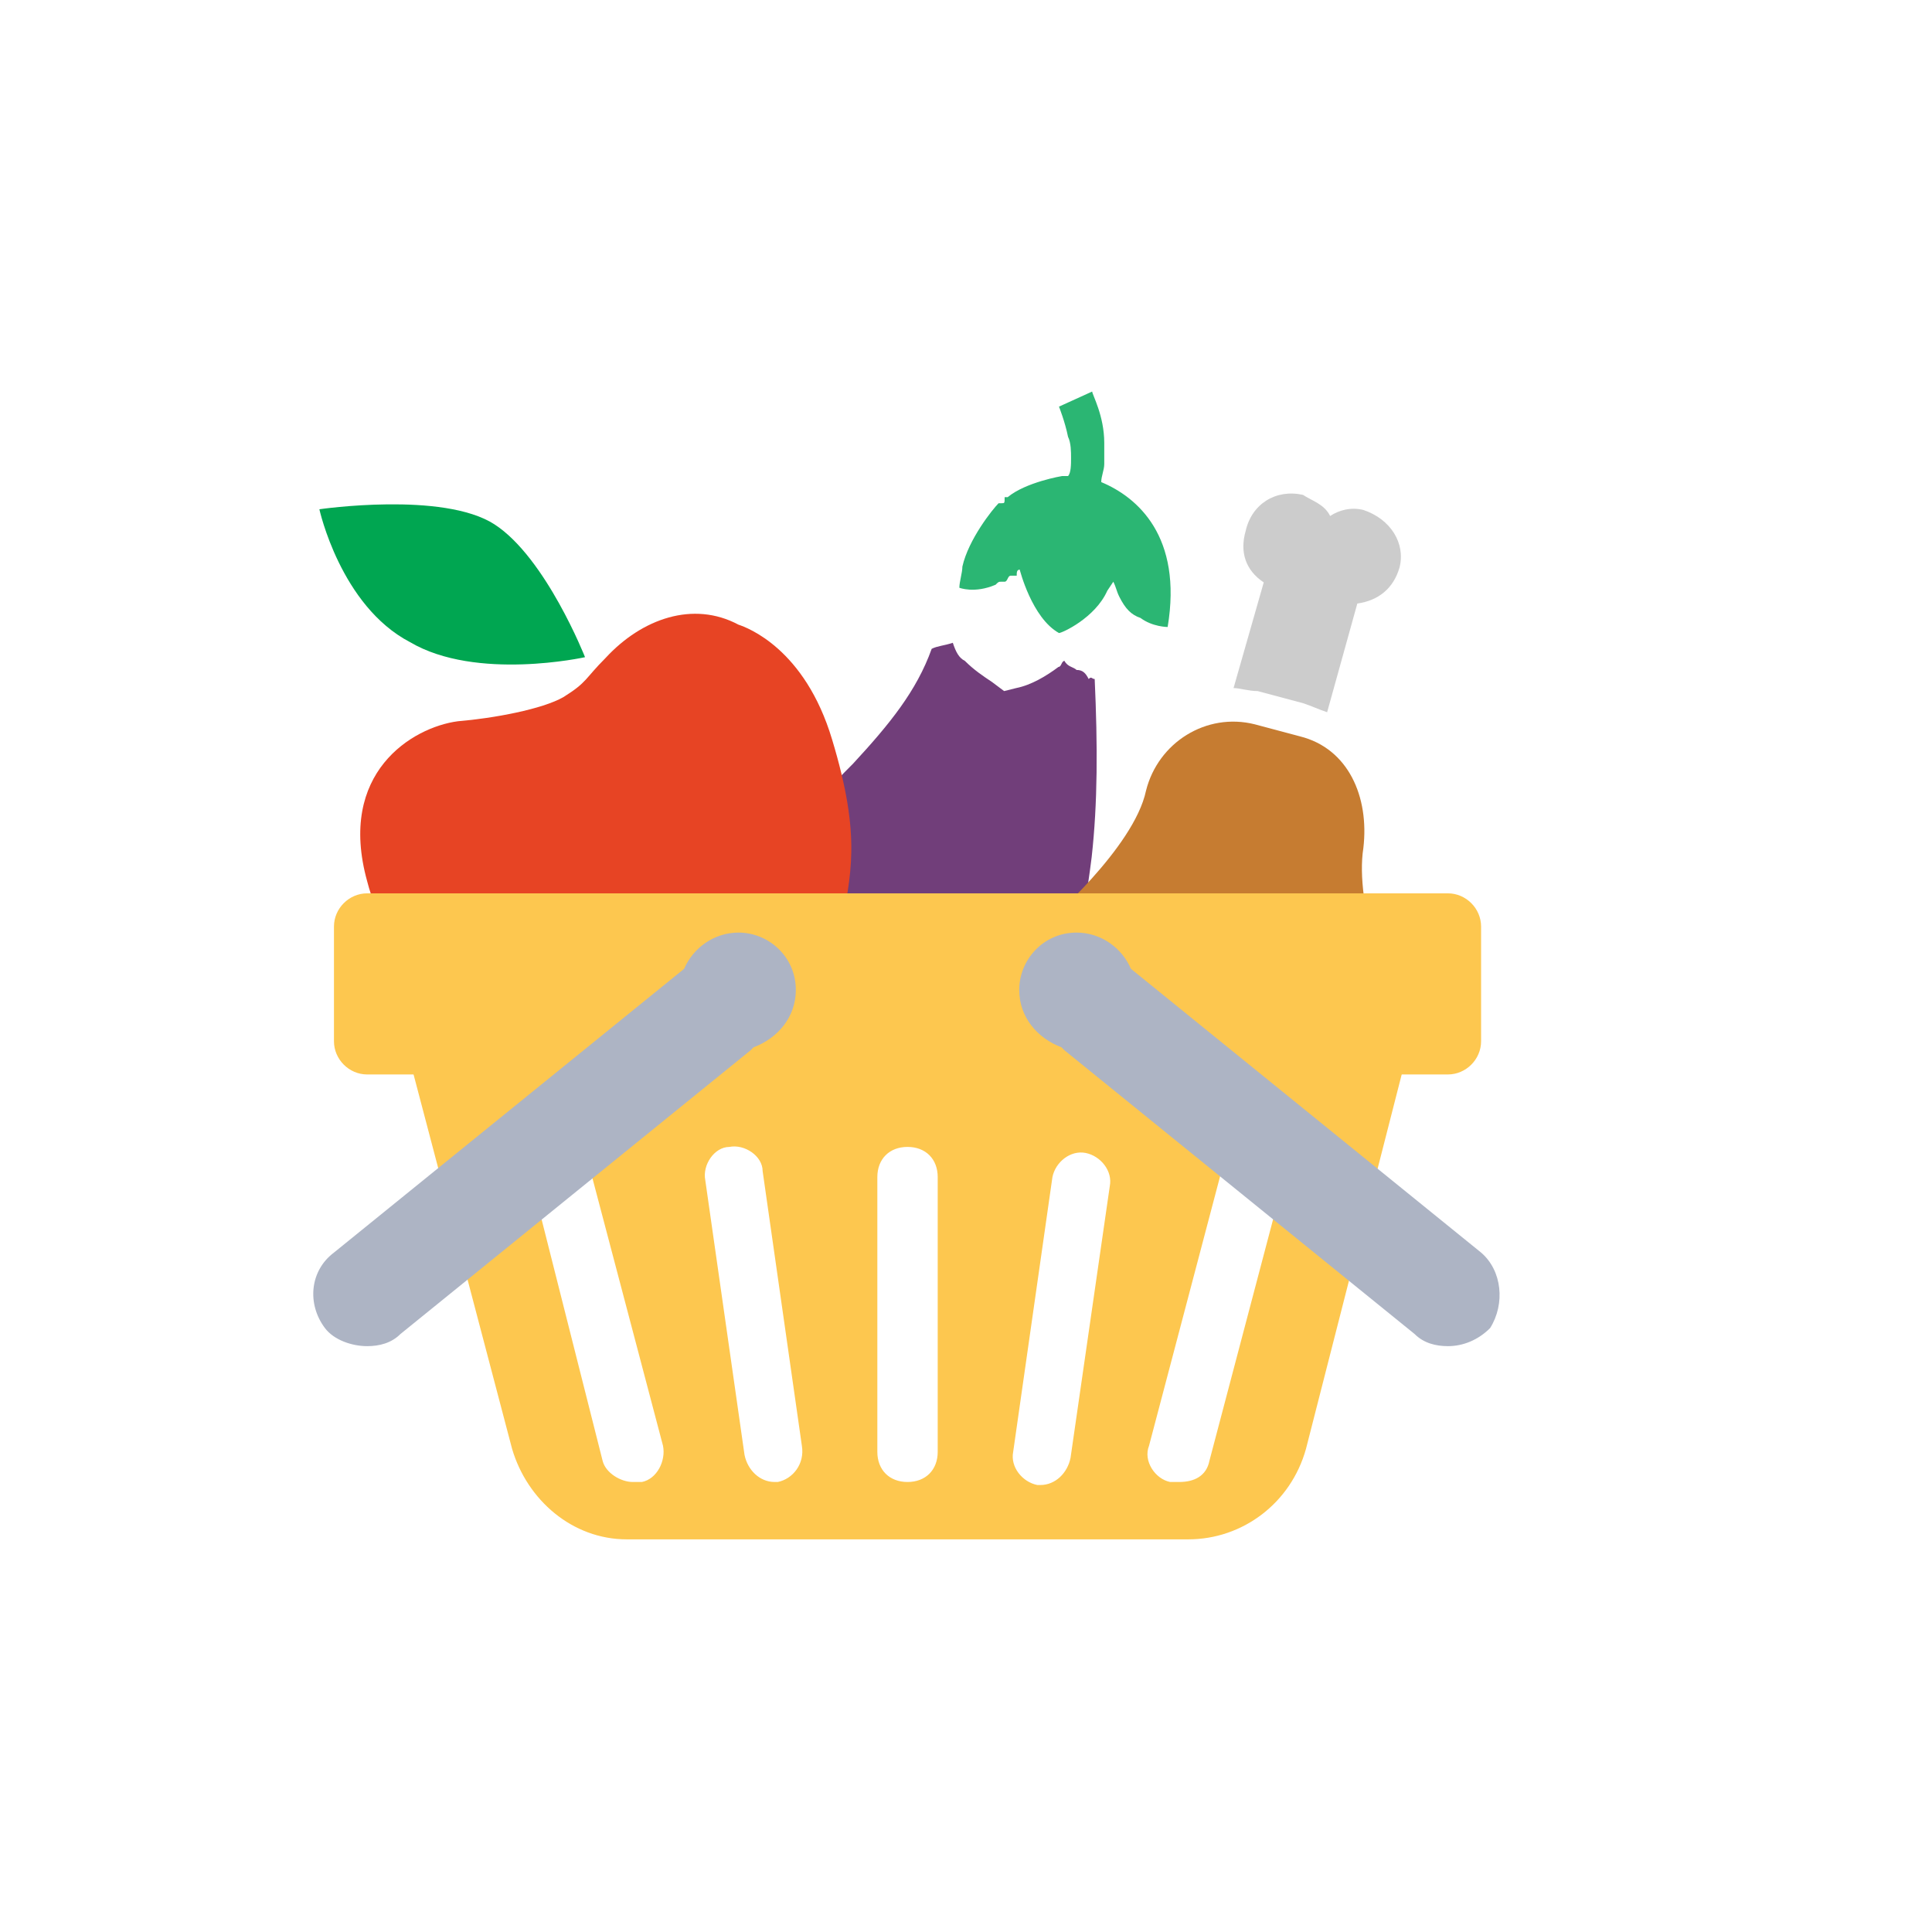 <svg width="64" height="64" viewBox="0 0 64 64" fill="none" xmlns="http://www.w3.org/2000/svg">
<g filter="url(#filter0_bii_10555_47621)">
<path d="M38.3 21.9C38.2 21.8 38 21.8 37.9 21.6C37.8 21.6 37.8 21.8 37.7 21.8C37.3 22.1 36.8 22.4 36.3 22.5L35.9 22.6L35.5 22.3C35.2 22.1 34.9 21.9 34.6 21.6C34.4 21.5 34.3 21.3 34.2 21C33.9 21.1 33.7 21.1 33.5 21.2C33 22.6 32.1 23.7 30.9 25C29.4 26.5 28 28.1 27.5 30.1C27.2 31.2 27.3 32.5 28 33.7C28.5 34.9 29.5 35.9 30.5 36.3C31.5 36.8 32.6 36.8 33.6 36.5C34.6 36.2 35.6 35.6 36.3 34.9C38 33.1 38.5 30.5 38.8 28.1C39 26.3 39 24.4 38.9 22.2C38.8 22.2 38.8 22.1 38.7 22.2C38.6 22 38.5 21.9 38.3 21.9Z" fill="#713E7A"/>
</g>
<g filter="url(#filter1_bii_10555_47621)">
<path d="M39.8 21C39.8 21 39.3 21 38.9 20.7C38.6 20.6 38.4 20.4 38.2 20C38.1 19.8 38.1 19.7 38 19.5L37.8 19.8C37.4 20.7 36.3 21.2 36.2 21.2C35.3 20.7 34.9 19.1 34.9 19.1C34.8 19.1 34.8 19.2 34.8 19.3H34.7H34.6C34.5 19.3 34.5 19.5 34.4 19.5H34.3C34.2 19.5 34.2 19.5 34.1 19.6C33.4 19.9 32.9 19.7 32.9 19.7C32.9 19.5 33 19.2 33 19C33.2 18.1 34 17.1 34.2 16.9H34.3C34.4 16.9 34.4 16.9 34.4 16.7H34.5C35.1 16.2 36.3 16 36.3 16H36.5C36.6 15.9 36.6 15.6 36.6 15.4C36.6 15.2 36.6 14.9 36.5 14.7C36.4 14.2 36.2 13.7 36.2 13.7L37.3 13.2C37.3 13.3 37.7 14 37.7 14.9C37.7 15.1 37.7 15.4 37.7 15.6C37.7 15.8 37.6 16 37.6 16.2C38.8 16.7 40.3 18 39.8 21Z" fill="#2BB673"/>
</g>
<g filter="url(#filter2_bii_10555_47621)">
<path d="M47.8 16.6C47.4 16.5 47 16.6 46.7 16.8C46.5 16.4 46.1 16.3 45.8 16.1C44.9 15.9 44.1 16.4 43.9 17.3C43.7 18 43.9 18.6 44.5 19L43.5 22.5C43.7 22.5 44 22.6 44.3 22.6L45.8 23C46.1 23.1 46.3 23.2 46.6 23.3L47.6 19.7C48.3 19.6 48.8 19.2 49 18.5C49.2 17.7 48.7 16.9 47.8 16.6Z" fill="#CCCCCC"/>
</g>
<g filter="url(#filter3_bii_10555_47621)">
<path d="M48.1 37.7C47 40 45.1 36.8 42.6 36.7C38.2 36.6 34.7 37.3 35.7 33.2C36 32 36.5 31.1 37.3 30.3C37.3 30.3 40.2 27.8 40.6 25.9C41 24.3 42.6 23.3 44.2 23.7L45.7 24.1C47.3 24.5 48 26.1 47.8 27.8C47.5 29.7 48.7 32.7 48.7 33.1C49 34.5 48.9 36.1 48.1 37.7Z" fill="#C67C31"/>
</g>
<g filter="url(#filter4_bii_10555_47621)">
<path d="M11.7 17.1C11.7 17.1 15.8 16.5 17.5 17.6C19.2 18.7 20.5 22 20.5 22C20.5 22 16.9 22.8 14.7 21.5C12.4 20.3 11.7 17.1 11.7 17.1Z" fill="#00A651"/>
</g>
<g filter="url(#filter5_bii_10555_47621)">
<path d="M22.7 21.5C22 22.2 22.1 22.3 21.3 22.8C20.6 23.2 19 23.5 17.8 23.6C16.3 23.8 13.8 25.3 14.8 28.9C15.1 30.1 16.1 32.1 17.8 34.2C18.8 35.3 21.3 37.5 22.8 36.6C24.7 35.5 25 35.4 25.3 35.3L25.7 35.2C26.1 35.1 26.4 35 28.6 34.6C29.2 34.5 30.3 31.8 30.5 30.5C30.8 28.7 31.2 27.5 30.2 24.2C29.3 21.2 27.4 20.5 27.1 20.4C25.6 19.6 23.9 20.2 22.7 21.5Z" fill="#E74424"/>
</g>
<g filter="url(#filter6_bii_10555_47621)">
<path d="M16.1 34.4L19.6 47.7C20.1 49.4 21.6 50.7 23.4 50.7H42C43.8 50.7 45.4 49.5 45.9 47.7L49.3 34.4H16.1ZM23.9 48.8C23.8 48.8 23.7 48.8 23.6 48.8C23.2 48.8 22.7 48.5 22.6 48.1L20.3 39C20.2 38.5 20.5 37.9 21 37.8C21.5 37.7 22.1 38 22.2 38.5L24.6 47.6C24.7 48.1 24.4 48.7 23.9 48.8ZM28.4 48.8H28.3C27.8 48.8 27.4 48.4 27.3 47.9L26 38.8C25.9 38.3 26.3 37.7 26.8 37.7C27.3 37.6 27.9 38 27.9 38.5L29.2 47.6C29.3 48.2 28.9 48.7 28.4 48.8ZM33.7 47.8C33.7 48.4 33.3 48.8 32.7 48.8C32.1 48.8 31.7 48.4 31.7 47.8V38.7C31.7 38.1 32.1 37.7 32.7 37.7C33.3 37.7 33.7 38.1 33.7 38.7V47.8ZM38.1 48C38 48.5 37.6 48.9 37.1 48.9H37C36.5 48.8 36.1 48.3 36.2 47.8L37.5 38.7C37.6 38.2 38.1 37.8 38.6 37.9C39.1 38 39.5 38.5 39.4 39L38.1 48ZM45.1 39L42.7 48.1C42.6 48.6 42.2 48.8 41.7 48.8C41.6 48.8 41.5 48.8 41.4 48.8C40.9 48.7 40.5 48.1 40.7 47.6L43.1 38.5C43.2 38 43.8 37.6 44.3 37.8C44.9 37.9 45.2 38.4 45.1 39Z" fill="#FDC74F"/>
</g>
<g filter="url(#filter7_bii_10555_47621)">
<path d="M14.8 29.3H50.6C51.2 29.3 51.7 29.8 51.7 30.4V34.2C51.7 34.8 51.2 35.3 50.6 35.3H14.8C14.2 35.3 13.7 34.8 13.7 34.2V30.4C13.7 29.8 14.2 29.3 14.8 29.3Z" fill="#FDC74F"/>
</g>
<g filter="url(#filter8_bii_10555_47621)">
<path d="M29 32.5C29 31.4 28.1 30.6 27.1 30.6C26.3 30.6 25.6 31.1 25.3 31.8L13.7 41.2C12.9 41.8 12.8 42.9 13.4 43.7C13.7 44.1 14.3 44.3 14.8 44.3C15.2 44.3 15.6 44.2 15.9 43.9L27.5 34.5L27.6 34.4C28.4 34.1 29 33.4 29 32.5Z" fill="#ADB4C4"/>
</g>
<g filter="url(#filter9_bii_10555_47621)">
<path d="M51.7 41.2L40.1 31.8C39.8 31.1 39.1 30.6 38.3 30.6C37.2 30.6 36.4 31.5 36.4 32.5C36.4 33.4 37 34.1 37.8 34.4L37.9 34.5L49.5 43.9C49.8 44.2 50.2 44.3 50.6 44.3C51.1 44.3 51.6 44.1 52 43.7C52.5 42.9 52.4 41.8 51.7 41.2Z" fill="#ADB4C4"/>
</g>
<defs>
<filter id="filter0_bii_10555_47621" x="23.825" y="19.535" width="16.605" height="18.634" filterUnits="userSpaceOnUse" color-interpolation-filters="sRGB">
<feFlood flood-opacity="0" result="BackgroundImageFix"/>
<feGaussianBlur in="BackgroundImageFix" stdDeviation="0.732"/>
<feComposite in2="SourceAlpha" operator="in" result="effect1_backgroundBlur_10555_47621"/>
<feBlend mode="normal" in="SourceGraphic" in2="effect1_backgroundBlur_10555_47621" result="shape"/>
<feColorMatrix in="SourceAlpha" type="matrix" values="0 0 0 0 0 0 0 0 0 0 0 0 0 0 0 0 0 0 127 0" result="hardAlpha"/>
<feOffset dx="-3.516" dy="1.172"/>
<feGaussianBlur stdDeviation="2.344"/>
<feComposite in2="hardAlpha" operator="arithmetic" k2="-1" k3="1"/>
<feColorMatrix type="matrix" values="0 0 0 0 1 0 0 0 0 1 0 0 0 0 1 0 0 0 0.5 0"/>
<feBlend mode="normal" in2="shape" result="effect2_innerShadow_10555_47621"/>
<feColorMatrix in="SourceAlpha" type="matrix" values="0 0 0 0 0 0 0 0 0 0 0 0 0 0 0 0 0 0 127 0" result="hardAlpha"/>
<feOffset dx="0.879" dy="-0.879"/>
<feGaussianBlur stdDeviation="1.758"/>
<feComposite in2="hardAlpha" operator="arithmetic" k2="-1" k3="1"/>
<feColorMatrix type="matrix" values="0 0 0 0 0 0 0 0 0 0 0 0 0 0 0 0 0 0 0.5 0"/>
<feBlend mode="normal" in2="effect2_innerShadow_10555_47621" result="effect3_innerShadow_10555_47621"/>
</filter>
<filter id="filter1_bii_10555_47621" x="31.38" y="11.735" width="9.984" height="10.93" filterUnits="userSpaceOnUse" color-interpolation-filters="sRGB">
<feFlood flood-opacity="0" result="BackgroundImageFix"/>
<feGaussianBlur in="BackgroundImageFix" stdDeviation="0.732"/>
<feComposite in2="SourceAlpha" operator="in" result="effect1_backgroundBlur_10555_47621"/>
<feBlend mode="normal" in="SourceGraphic" in2="effect1_backgroundBlur_10555_47621" result="shape"/>
<feColorMatrix in="SourceAlpha" type="matrix" values="0 0 0 0 0 0 0 0 0 0 0 0 0 0 0 0 0 0 127 0" result="hardAlpha"/>
<feOffset dx="-1.52" dy="0.17"/>
<feGaussianBlur stdDeviation="1"/>
<feComposite in2="hardAlpha" operator="arithmetic" k2="-1" k3="1"/>
<feColorMatrix type="matrix" values="0 0 0 0 1 0 0 0 0 1 0 0 0 0 1 0 0 0 0.5 0"/>
<feBlend mode="normal" in2="shape" result="effect2_innerShadow_10555_47621"/>
<feColorMatrix in="SourceAlpha" type="matrix" values="0 0 0 0 0 0 0 0 0 0 0 0 0 0 0 0 0 0 127 0" result="hardAlpha"/>
<feOffset dx="0.4" dy="-0.4"/>
<feGaussianBlur stdDeviation="1"/>
<feComposite in2="hardAlpha" operator="arithmetic" k2="-1" k3="1"/>
<feColorMatrix type="matrix" values="0 0 0 0 0 0 0 0 0 0 0 0 0 0 0 0 0 0 0.5 0"/>
<feBlend mode="normal" in2="effect2_innerShadow_10555_47621" result="effect3_innerShadow_10555_47621"/>
</filter>
<filter id="filter2_bii_10555_47621" x="39.984" y="14.592" width="10.524" height="10.173" filterUnits="userSpaceOnUse" color-interpolation-filters="sRGB">
<feFlood flood-opacity="0" result="BackgroundImageFix"/>
<feGaussianBlur in="BackgroundImageFix" stdDeviation="0.732"/>
<feComposite in2="SourceAlpha" operator="in" result="effect1_backgroundBlur_10555_47621"/>
<feBlend mode="normal" in="SourceGraphic" in2="effect1_backgroundBlur_10555_47621" result="shape"/>
<feColorMatrix in="SourceAlpha" type="matrix" values="0 0 0 0 0 0 0 0 0 0 0 0 0 0 0 0 0 0 127 0" result="hardAlpha"/>
<feOffset dx="-3.516" dy="1.172"/>
<feGaussianBlur stdDeviation="2.344"/>
<feComposite in2="hardAlpha" operator="arithmetic" k2="-1" k3="1"/>
<feColorMatrix type="matrix" values="0 0 0 0 1 0 0 0 0 1 0 0 0 0 1 0 0 0 0.5 0"/>
<feBlend mode="normal" in2="shape" result="effect2_innerShadow_10555_47621"/>
<feColorMatrix in="SourceAlpha" type="matrix" values="0 0 0 0 0 0 0 0 0 0 0 0 0 0 0 0 0 0 127 0" result="hardAlpha"/>
<feOffset dx="0.879" dy="-0.879"/>
<feGaussianBlur stdDeviation="1.758"/>
<feComposite in2="hardAlpha" operator="arithmetic" k2="-1" k3="1"/>
<feColorMatrix type="matrix" values="0 0 0 0 0 0 0 0 0 0 0 0 0 0 0 0 0 0 0.5 0"/>
<feBlend mode="normal" in2="effect2_innerShadow_10555_47621" result="effect3_innerShadow_10555_47621"/>
</filter>
<filter id="filter3_bii_10555_47621" x="32.013" y="22.147" width="18.308" height="17.848" filterUnits="userSpaceOnUse" color-interpolation-filters="sRGB">
<feFlood flood-opacity="0" result="BackgroundImageFix"/>
<feGaussianBlur in="BackgroundImageFix" stdDeviation="0.732"/>
<feComposite in2="SourceAlpha" operator="in" result="effect1_backgroundBlur_10555_47621"/>
<feBlend mode="normal" in="SourceGraphic" in2="effect1_backgroundBlur_10555_47621" result="shape"/>
<feColorMatrix in="SourceAlpha" type="matrix" values="0 0 0 0 0 0 0 0 0 0 0 0 0 0 0 0 0 0 127 0" result="hardAlpha"/>
<feOffset dx="-3.516" dy="1.172"/>
<feGaussianBlur stdDeviation="2.344"/>
<feComposite in2="hardAlpha" operator="arithmetic" k2="-1" k3="1"/>
<feColorMatrix type="matrix" values="0 0 0 0 1 0 0 0 0 1 0 0 0 0 1 0 0 0 0.5 0"/>
<feBlend mode="normal" in2="shape" result="effect2_innerShadow_10555_47621"/>
<feColorMatrix in="SourceAlpha" type="matrix" values="0 0 0 0 0 0 0 0 0 0 0 0 0 0 0 0 0 0 127 0" result="hardAlpha"/>
<feOffset dx="0.879" dy="-0.879"/>
<feGaussianBlur stdDeviation="1.758"/>
<feComposite in2="hardAlpha" operator="arithmetic" k2="-1" k3="1"/>
<feColorMatrix type="matrix" values="0 0 0 0 0 0 0 0 0 0 0 0 0 0 0 0 0 0 0.5 0"/>
<feBlend mode="normal" in2="effect2_innerShadow_10555_47621" result="effect3_innerShadow_10555_47621"/>
</filter>
<filter id="filter4_bii_10555_47621" x="10.18" y="15.472" width="11.785" height="8.236" filterUnits="userSpaceOnUse" color-interpolation-filters="sRGB">
<feFlood flood-opacity="0" result="BackgroundImageFix"/>
<feGaussianBlur in="BackgroundImageFix" stdDeviation="0.732"/>
<feComposite in2="SourceAlpha" operator="in" result="effect1_backgroundBlur_10555_47621"/>
<feBlend mode="normal" in="SourceGraphic" in2="effect1_backgroundBlur_10555_47621" result="shape"/>
<feColorMatrix in="SourceAlpha" type="matrix" values="0 0 0 0 0 0 0 0 0 0 0 0 0 0 0 0 0 0 127 0" result="hardAlpha"/>
<feOffset dx="-1.52" dy="0.17"/>
<feGaussianBlur stdDeviation="1"/>
<feComposite in2="hardAlpha" operator="arithmetic" k2="-1" k3="1"/>
<feColorMatrix type="matrix" values="0 0 0 0 1 0 0 0 0 1 0 0 0 0 1 0 0 0 0.5 0"/>
<feBlend mode="normal" in2="shape" result="effect2_innerShadow_10555_47621"/>
<feColorMatrix in="SourceAlpha" type="matrix" values="0 0 0 0 0 0 0 0 0 0 0 0 0 0 0 0 0 0 127 0" result="hardAlpha"/>
<feOffset dx="0.4" dy="-0.4"/>
<feGaussianBlur stdDeviation="1"/>
<feComposite in2="hardAlpha" operator="arithmetic" k2="-1" k3="1"/>
<feColorMatrix type="matrix" values="0 0 0 0 0 0 0 0 0 0 0 0 0 0 0 0 0 0 0.5 0"/>
<feBlend mode="normal" in2="effect2_innerShadow_10555_47621" result="effect3_innerShadow_10555_47621"/>
</filter>
<filter id="filter5_bii_10555_47621" x="11.055" y="18.574" width="21.248" height="19.702" filterUnits="userSpaceOnUse" color-interpolation-filters="sRGB">
<feFlood flood-opacity="0" result="BackgroundImageFix"/>
<feGaussianBlur in="BackgroundImageFix" stdDeviation="0.732"/>
<feComposite in2="SourceAlpha" operator="in" result="effect1_backgroundBlur_10555_47621"/>
<feBlend mode="normal" in="SourceGraphic" in2="effect1_backgroundBlur_10555_47621" result="shape"/>
<feColorMatrix in="SourceAlpha" type="matrix" values="0 0 0 0 0 0 0 0 0 0 0 0 0 0 0 0 0 0 127 0" result="hardAlpha"/>
<feOffset dx="-3.516" dy="1.172"/>
<feGaussianBlur stdDeviation="2.344"/>
<feComposite in2="hardAlpha" operator="arithmetic" k2="-1" k3="1"/>
<feColorMatrix type="matrix" values="0 0 0 0 1 0 0 0 0 1 0 0 0 0 1 0 0 0 0.5 0"/>
<feBlend mode="normal" in2="shape" result="effect2_innerShadow_10555_47621"/>
<feColorMatrix in="SourceAlpha" type="matrix" values="0 0 0 0 0 0 0 0 0 0 0 0 0 0 0 0 0 0 127 0" result="hardAlpha"/>
<feOffset dx="0.879" dy="-0.879"/>
<feGaussianBlur stdDeviation="1.758"/>
<feComposite in2="hardAlpha" operator="arithmetic" k2="-1" k3="1"/>
<feColorMatrix type="matrix" values="0 0 0 0 0 0 0 0 0 0 0 0 0 0 0 0 0 0 0.5 0"/>
<feBlend mode="normal" in2="effect2_innerShadow_10555_47621" result="effect3_innerShadow_10555_47621"/>
</filter>
<filter id="filter6_bii_10555_47621" x="14.1" y="32.936" width="36.665" height="19.23" filterUnits="userSpaceOnUse" color-interpolation-filters="sRGB">
<feFlood flood-opacity="0" result="BackgroundImageFix"/>
<feGaussianBlur in="BackgroundImageFix" stdDeviation="0.732"/>
<feComposite in2="SourceAlpha" operator="in" result="effect1_backgroundBlur_10555_47621"/>
<feBlend mode="normal" in="SourceGraphic" in2="effect1_backgroundBlur_10555_47621" result="shape"/>
<feColorMatrix in="SourceAlpha" type="matrix" values="0 0 0 0 0 0 0 0 0 0 0 0 0 0 0 0 0 0 127 0" result="hardAlpha"/>
<feOffset dx="-3.516" dy="1.172"/>
<feGaussianBlur stdDeviation="1"/>
<feComposite in2="hardAlpha" operator="arithmetic" k2="-1" k3="1"/>
<feColorMatrix type="matrix" values="0 0 0 0 1 0 0 0 0 1 0 0 0 0 1 0 0 0 0.5 0"/>
<feBlend mode="normal" in2="shape" result="effect2_innerShadow_10555_47621"/>
<feColorMatrix in="SourceAlpha" type="matrix" values="0 0 0 0 0 0 0 0 0 0 0 0 0 0 0 0 0 0 127 0" result="hardAlpha"/>
<feOffset dx="0.879" dy="-0.879"/>
<feGaussianBlur stdDeviation="1"/>
<feComposite in2="hardAlpha" operator="arithmetic" k2="-1" k3="1"/>
<feColorMatrix type="matrix" values="0 0 0 0 0 0 0 0 0 0 0 0 0 0 0 0 0 0 0.5 0"/>
<feBlend mode="normal" in2="effect2_innerShadow_10555_47621" result="effect3_innerShadow_10555_47621"/>
</filter>
<filter id="filter7_bii_10555_47621" x="11.7" y="27.835" width="41.465" height="8.93" filterUnits="userSpaceOnUse" color-interpolation-filters="sRGB">
<feFlood flood-opacity="0" result="BackgroundImageFix"/>
<feGaussianBlur in="BackgroundImageFix" stdDeviation="0.732"/>
<feComposite in2="SourceAlpha" operator="in" result="effect1_backgroundBlur_10555_47621"/>
<feBlend mode="normal" in="SourceGraphic" in2="effect1_backgroundBlur_10555_47621" result="shape"/>
<feColorMatrix in="SourceAlpha" type="matrix" values="0 0 0 0 0 0 0 0 0 0 0 0 0 0 0 0 0 0 127 0" result="hardAlpha"/>
<feOffset dx="-3.516" dy="1.172"/>
<feGaussianBlur stdDeviation="1"/>
<feComposite in2="hardAlpha" operator="arithmetic" k2="-1" k3="1"/>
<feColorMatrix type="matrix" values="0 0 0 0 1 0 0 0 0 1 0 0 0 0 1 0 0 0 0.5 0"/>
<feBlend mode="normal" in2="shape" result="effect2_innerShadow_10555_47621"/>
<feColorMatrix in="SourceAlpha" type="matrix" values="0 0 0 0 0 0 0 0 0 0 0 0 0 0 0 0 0 0 127 0" result="hardAlpha"/>
<feOffset dx="0.879" dy="-0.879"/>
<feGaussianBlur stdDeviation="1"/>
<feComposite in2="hardAlpha" operator="arithmetic" k2="-1" k3="1"/>
<feColorMatrix type="matrix" values="0 0 0 0 0 0 0 0 0 0 0 0 0 0 0 0 0 0 0.5 0"/>
<feBlend mode="normal" in2="effect2_innerShadow_10555_47621" result="effect3_innerShadow_10555_47621"/>
</filter>
<filter id="filter8_bii_10555_47621" x="9.499" y="29.135" width="20.966" height="16.63" filterUnits="userSpaceOnUse" color-interpolation-filters="sRGB">
<feFlood flood-opacity="0" result="BackgroundImageFix"/>
<feGaussianBlur in="BackgroundImageFix" stdDeviation="0.732"/>
<feComposite in2="SourceAlpha" operator="in" result="effect1_backgroundBlur_10555_47621"/>
<feBlend mode="normal" in="SourceGraphic" in2="effect1_backgroundBlur_10555_47621" result="shape"/>
<feColorMatrix in="SourceAlpha" type="matrix" values="0 0 0 0 0 0 0 0 0 0 0 0 0 0 0 0 0 0 127 0" result="hardAlpha"/>
<feOffset dx="-3.516" dy="1.172"/>
<feGaussianBlur stdDeviation="2.344"/>
<feComposite in2="hardAlpha" operator="arithmetic" k2="-1" k3="1"/>
<feColorMatrix type="matrix" values="0 0 0 0 1 0 0 0 0 1 0 0 0 0 1 0 0 0 0.5 0"/>
<feBlend mode="normal" in2="shape" result="effect2_innerShadow_10555_47621"/>
<feColorMatrix in="SourceAlpha" type="matrix" values="0 0 0 0 0 0 0 0 0 0 0 0 0 0 0 0 0 0 127 0" result="hardAlpha"/>
<feOffset dx="0.879" dy="-0.879"/>
<feGaussianBlur stdDeviation="1.758"/>
<feComposite in2="hardAlpha" operator="arithmetic" k2="-1" k3="1"/>
<feColorMatrix type="matrix" values="0 0 0 0 0 0 0 0 0 0 0 0 0 0 0 0 0 0 0.5 0"/>
<feBlend mode="normal" in2="effect2_innerShadow_10555_47621" result="effect3_innerShadow_10555_47621"/>
</filter>
<filter id="filter9_bii_10555_47621" x="32.885" y="29.135" width="20.893" height="16.63" filterUnits="userSpaceOnUse" color-interpolation-filters="sRGB">
<feFlood flood-opacity="0" result="BackgroundImageFix"/>
<feGaussianBlur in="BackgroundImageFix" stdDeviation="0.732"/>
<feComposite in2="SourceAlpha" operator="in" result="effect1_backgroundBlur_10555_47621"/>
<feBlend mode="normal" in="SourceGraphic" in2="effect1_backgroundBlur_10555_47621" result="shape"/>
<feColorMatrix in="SourceAlpha" type="matrix" values="0 0 0 0 0 0 0 0 0 0 0 0 0 0 0 0 0 0 127 0" result="hardAlpha"/>
<feOffset dx="-3.516" dy="1.172"/>
<feGaussianBlur stdDeviation="2.344"/>
<feComposite in2="hardAlpha" operator="arithmetic" k2="-1" k3="1"/>
<feColorMatrix type="matrix" values="0 0 0 0 1 0 0 0 0 1 0 0 0 0 1 0 0 0 0.5 0"/>
<feBlend mode="normal" in2="shape" result="effect2_innerShadow_10555_47621"/>
<feColorMatrix in="SourceAlpha" type="matrix" values="0 0 0 0 0 0 0 0 0 0 0 0 0 0 0 0 0 0 127 0" result="hardAlpha"/>
<feOffset dx="0.879" dy="-0.879"/>
<feGaussianBlur stdDeviation="1.758"/>
<feComposite in2="hardAlpha" operator="arithmetic" k2="-1" k3="1"/>
<feColorMatrix type="matrix" values="0 0 0 0 0 0 0 0 0 0 0 0 0 0 0 0 0 0 0.5 0"/>
<feBlend mode="normal" in2="effect2_innerShadow_10555_47621" result="effect3_innerShadow_10555_47621"/>
</filter>
</defs>
</svg>
